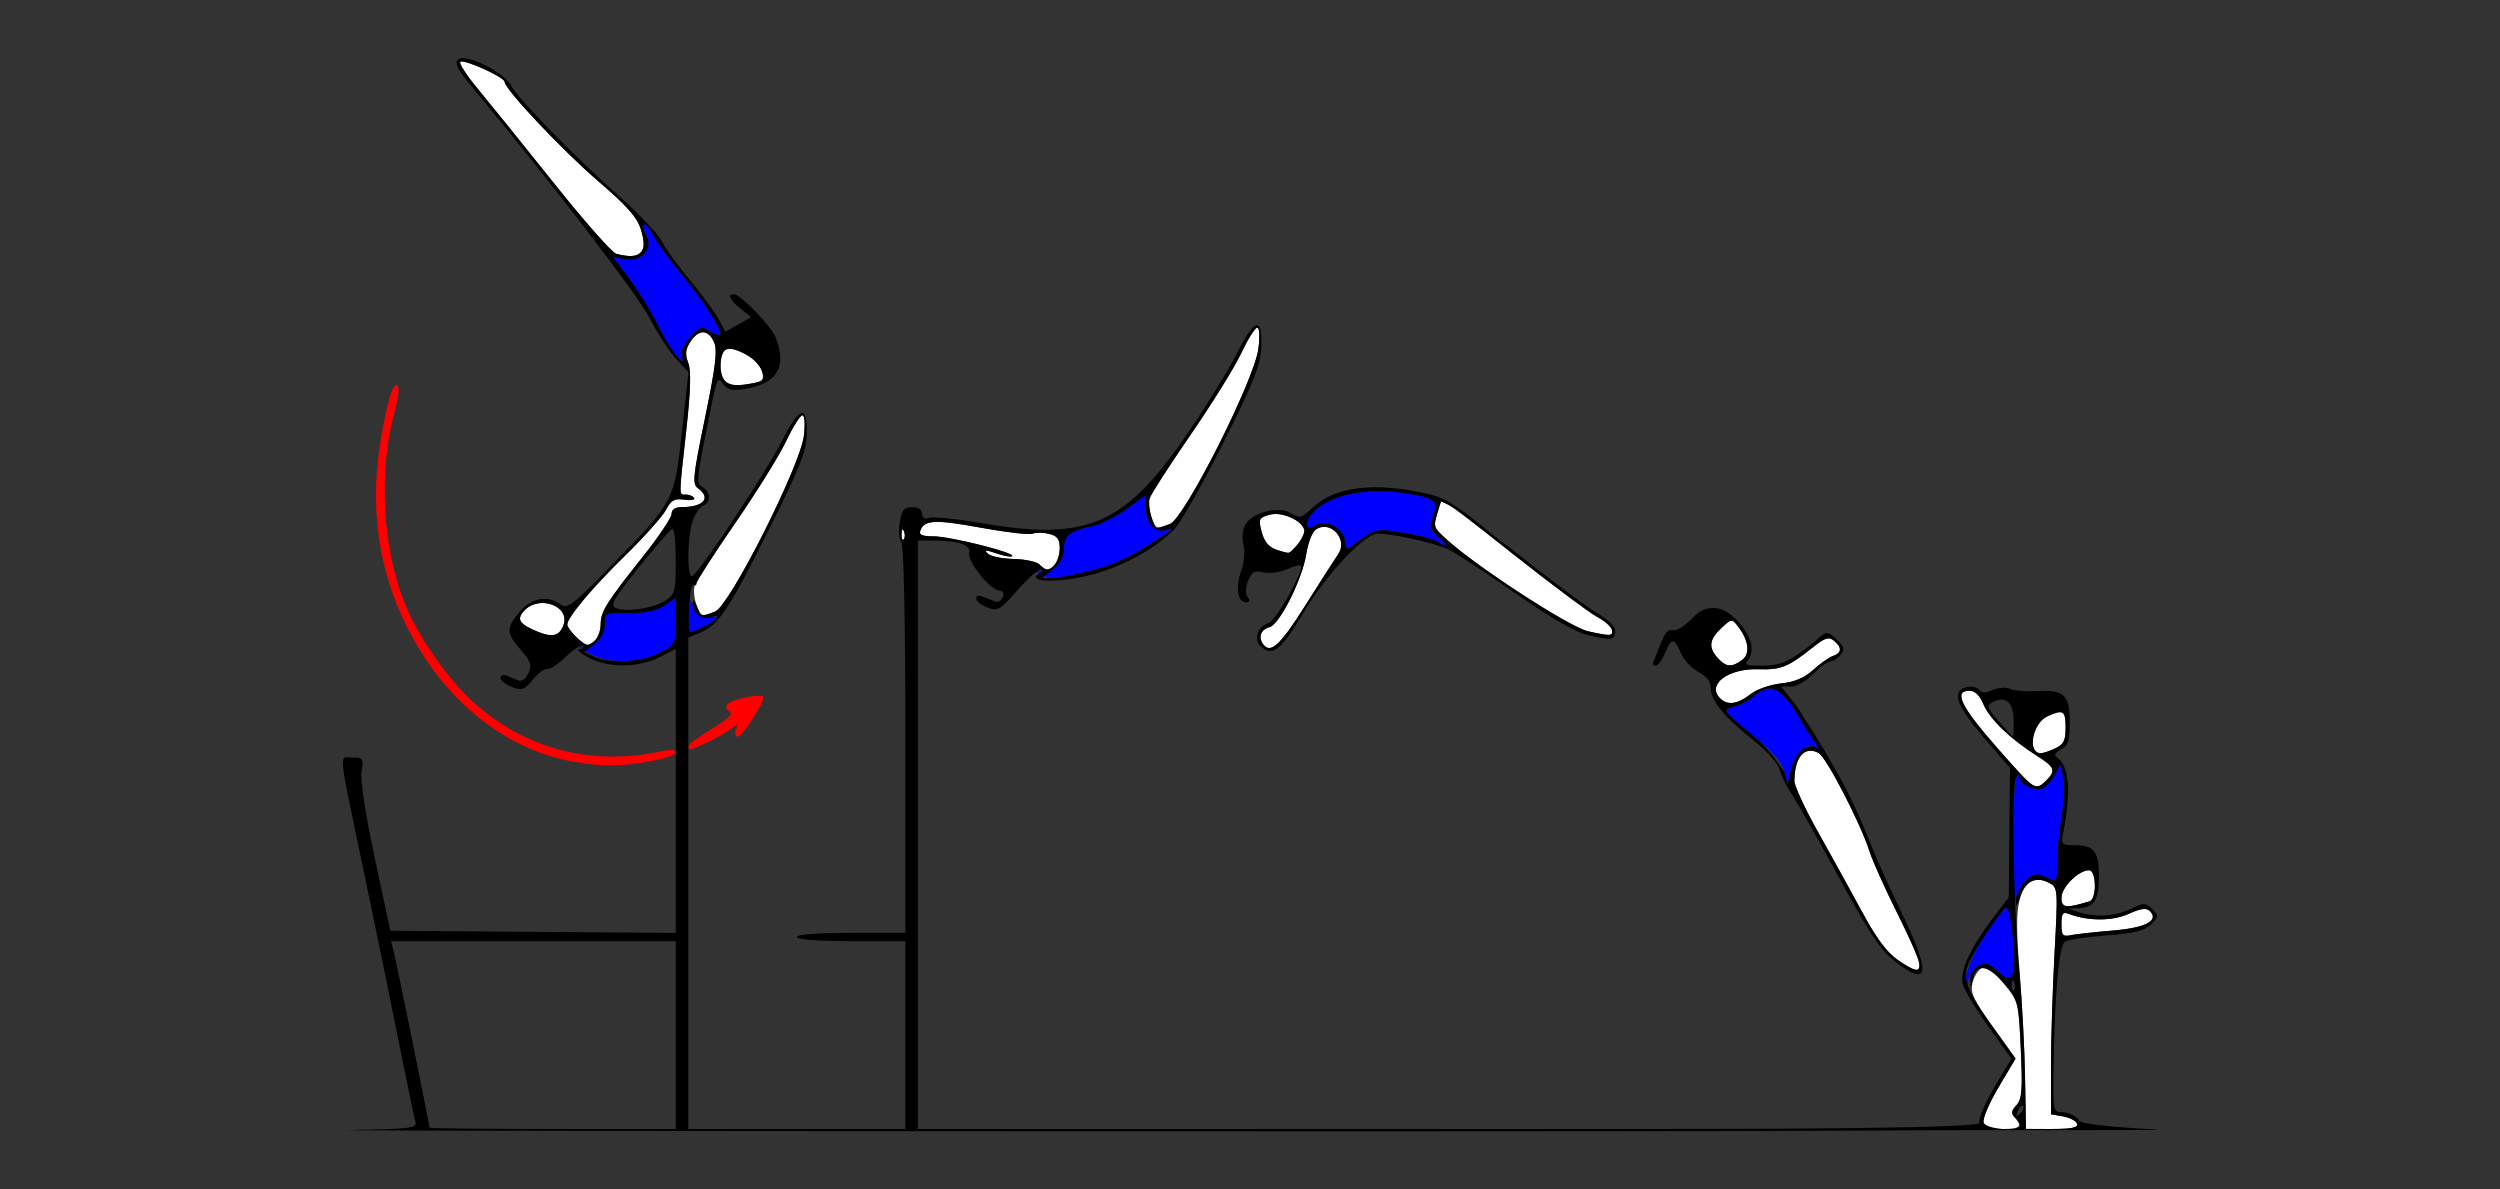 <?xml version="1.0" encoding="UTF-8" standalone="no"?>
<!-- Created with Inkscape (http://www.inkscape.org/) -->

<svg
   xmlns:dc="http://purl.org/dc/elements/1.1/"
   xmlns:cc="http://creativecommons.org/ns#"
   xmlns:rdf="http://www.w3.org/1999/02/22-rdf-syntax-ns#"
   xmlns:svg="http://www.w3.org/2000/svg"
   xmlns="http://www.w3.org/2000/svg"
   xmlns:sodipodi="http://sodipodi.sourceforge.net/DTD/sodipodi-0.dtd"
   xmlns:inkscape="http://www.inkscape.org/namespaces/inkscape"
   version="1.1"
   width="599"
   height="285"
   id="svg2"
   inkscape:version="0.91 r13725"
   sodipodi:docname="ub810102.svg">
  <rect width="100%" height="100%" fill="#333333" stroke="none"/>
  <sodipodi:namedview
     pagecolor="#cacaca"
     bordercolor="#666666"
     borderopacity="1"
     objecttolerance="10"
     gridtolerance="10"
     guidetolerance="10"
     inkscape:pageopacity="0"
     inkscape:pageshadow="2"
     inkscape:window-width="1289"
     inkscape:window-height="798"
     id="namedview11"
     showgrid="false"
     inkscape:zoom="1.0183639"
     inkscape:cx="285.63946"
     inkscape:cy="121.50986"
     inkscape:window-x="0"
     inkscape:window-y="0"
     inkscape:window-maximized="0"
     inkscape:current-layer="svg2" />
  <defs
     id="defs6" />
  <g
     id="g3376"
     transform="translate(34.989,2.6802238e-5)">
    <path
       sodipodi:nodetypes="sscsscsssssscssssscssccccssssssssssssssssssssssssssssssssssssssssssssscsssscsssssssssscsccssssssssssssccsscsssscsscccscccsssssssssssssssssssss"
       d="m 440.289,268.998 c -0.319,-0.831 1.267,-4.613 3.536,-8.433 l 4.114,-6.926 -5.499,-7.665 c -4.489,-6.257 -5.38,-8.152 -4.851,-10.317 0.611,-2.498 1.977,-4.102 3.524,-4.137 0.376,-0.008 2.229,1.897 4.118,4.235 3.371,4.171 3.445,4.465 3.979,15.874 0.462,9.866 0.299,11.869 -1.075,13.243 -1.264,1.264 -1.354,1.883 -0.412,2.826 2.078,2.078 1.344,2.807 -2.824,2.807 -2.669,0 -4.227,-0.509 -4.61,-1.507 z m 9.93,-10.745 c -0.116,-6.737 -0.705,-18.176 -1.309,-25.421 -0.789,-9.466 -0.794,-14.303 -0.017,-17.19 1.204,-4.473 3.707,-5.919 7.1,-4.104 2.103,1.126 2.125,1.405 1.288,16.805 -0.468,8.613 -0.851,20.83 -0.851,27.149 l 0,11.488 2.917,0.512 c 1.605,0.281 3.105,1.074 3.333,1.762 0.303,0.912 -1.295,1.25 -5.918,1.248 l -6.333,-0.002 -0.211,-12.248 z m -30.505,-28.249 c -2.542,-1.728 -5.14,-5.206 -8.402,-11.25 -2.597,-4.812 -7.345,-13.419 -10.552,-19.125 -3.207,-5.707 -5.824,-11.332 -5.817,-12.5 0.037,-5.762 2.435,-8.524 5.825,-6.71 1.829,0.979 10.135,17.057 12.185,23.586 0.691,2.2 3.668,8.83 6.616,14.733 7.075,14.168 7.099,15.991 0.144,11.266 z m 39.216,-8.587 c 0,-2.535 0.322,-3.002 1.705,-2.472 4.619,1.773 10.468,1.786 14.356,0.033 2.966,-1.338 4.298,-1.515 5.13,-0.682 2.296,2.296 -1.031,4.027 -8.997,4.679 -4.232,0.347 -8.707,0.841 -9.944,1.099 -1.954,0.407 -2.25,0.057 -2.25,-2.657 z m 0,-6.32 c 0,-2.518 4.1,-6.592 6.635,-6.592 1.762,0 1.868,6.908 0.115,7.448 -5.679,1.75 -6.75,1.614 -6.75,-0.856 z m -7.509,-27.357 c -0.555,-0.404 -3.979,-4.11 -7.609,-8.235 -9.018,-10.247 -10.866,-14 -6.895,-14 1.298,0 2.46,1.132 3.351,3.266 1.468,3.514 6.434,8.303 12.735,12.28 4.339,2.739 4.671,3.567 2.356,5.883 -1.744,1.744 -2.451,1.889 -3.937,0.806 z m 0.994,-8.259 c -1.248,-2.02 0.608,-6.697 3.111,-7.837 3.862,-1.76 4.404,-1.427 4.404,2.701 0,3.144 -0.461,4.05 -2.547,5 -3.133,1.427 -4.153,1.455 -4.968,0.136 z m -75.285,-12.176 c -3.272,-3.272 1.93,-7.204 9.207,-6.957 5.347,0.182 7.102,-0.523 12.993,-5.214 2.964,-2.36 3.871,-2.65 5.102,-1.628 1.981,1.644 1.893,2.922 -0.252,3.674 -0.963,0.337 -3.1,1.844 -4.75,3.349 -2.075,1.892 -4.442,2.886 -7.675,3.224 -2.625,0.274 -5.864,1.423 -7.385,2.62 -3.046,2.396 -5.464,2.707 -7.24,0.931 z m -0.545,-9.629 c -2.297,-2.538 -2.072,-4.431 0.852,-7.178 2.458,-2.309 2.537,-2.317 3.993,-0.424 2.61,3.393 2.99,6.6 0.956,8.087 -2.471,1.807 -3.83,1.694 -5.801,-0.484 z m -273.655,-5.171 c -1.1,-1.1 -2,-2.382 -2,-2.85 0,-1.713 5.986,-8.85 13.963,-16.65 4.5,-4.4 8.86,-9.283 9.688,-10.852 1.233,-2.335 2.026,-2.776 4.375,-2.431 1.578,0.232 2.641,0.052 2.363,-0.398 -0.278,-0.45 -1.155,-0.819 -1.947,-0.819 -1.755,0 -1.759,1.061 0.059,-15.339 1.069,-9.642 1.205,-14.306 0.473,-16.23 -0.79,-2.079 -0.67,-3.244 0.523,-5.065 1.991,-3.038 4.251,-3.014 5.651,0.059 0.881,1.933 0.447,5.62 -2.137,18.179 -2.952,14.348 -3.097,15.86 -1.626,16.936 3.161,2.311 1.249,4.461 -3.966,4.461 -1.554,0 -2.418,0.574 -2.418,1.606 0,0.883 -3.038,5.427 -6.75,10.096 -8.923,11.222 -10.238,13.322 -10.245,16.348 -0.005,2.487 -1.6,4.95 -3.205,4.95 -0.44,0 -1.7,-0.9 -2.8,-2 z m -8.946,-1.092 c -4.532,-1.832 -5.305,-2.973 -3.424,-5.052 3.562,-3.936 11.166,-1.186 9.465,3.422 -0.949,2.572 -2.605,3.018 -6.04,1.63 z m 37.896,-6.54 c -0.55,-1.448 -0.737,-3.463 -0.414,-4.479 0.322,-1.016 4.721,-7.844 9.775,-15.173 5.054,-7.329 10.509,-16.114 12.123,-19.521 1.614,-3.407 3.364,-6.195 3.889,-6.195 0.556,0 0.713,2.045 0.376,4.891 -0.859,7.256 -17.814,40.822 -21.286,42.143 -3.412,1.297 -3.324,1.33 -4.463,-1.665 z m 82.212,-9.606 c -0.681,-0.681 -3.487,-1.282 -6.236,-1.336 -2.749,-0.054 -5.534,-0.634 -6.189,-1.289 -0.922,-0.922 -0.449,-0.933 2.087,-0.048 1.803,0.629 3.5,0.921 3.772,0.649 0.799,-0.799 -14.898,-4.737 -18.883,-4.737 -2.792,0 -3.519,-0.344 -3.09,-1.462 0.961,-2.503 3.614,-2.607 14.678,-0.574 5.892,1.082 11.385,1.71 12.207,1.394 0.822,-0.316 2.619,-0.292 3.993,0.053 1.915,0.481 2.498,1.276 2.498,3.408 0,2.544 -1.527,5.181 -3,5.181 -0.33,0 -1.157,-0.557 -1.838,-1.238 z m -33.083,-7.345 c 0.048,-1.165 0.285,-1.402 0.604,-0.604 0.289,0.722 0.253,1.584 -0.079,1.917 -0.332,0.332 -0.569,-0.258 -0.525,-1.312 z m 59.871,-4.049 c -0.55,-1.448 -0.737,-3.463 -0.414,-4.479 0.322,-1.016 4.721,-7.844 9.775,-15.173 5.054,-7.329 10.509,-16.114 12.123,-19.521 1.614,-3.407 3.359,-6.195 3.879,-6.195 0.558,0 0.668,2.09 0.267,5.108 -1.001,7.547 -17.691,40.603 -21.167,41.925 -3.412,1.297 -3.324,1.33 -4.463,-1.665 z M 138.417,90.835 c -1.42,-2.563 -0.685,-7.33 1.13,-7.33 2.656,0 7.226,2.928 7.904,5.064 0.846,2.666 0.459,2.998 -4.188,3.599 -3.009,0.389 -4.05,0.102 -4.846,-1.334 z m -25.775,-30.026 c -0.983,-0.256 -7.775,-7.966 -15.093,-17.134 -7.318,-9.168 -15.464,-19.268 -18.104,-22.444 -2.64,-3.176 -4.509,-6.065 -4.154,-6.42 0.77,-0.77 10.64,3.693 10.64,4.811 0,1.733 13.877,16.457 22.396,23.764 7.059,6.054 9.367,8.682 10.279,11.701 1.682,5.573 -0.069,7.253 -5.963,5.721 z"
       id="path2997"
       style="fill:#fefefe"
       inkscape:connector-curvature="0" />
    <path
       sodipodi:nodetypes="sssssssssssssssssssss"
       d="M 99.565,181.918 C 86.883,178.849 75.306,170.336 67.072,158.024 58.268,144.861 54.252,129.903 55.255,114.005 c 0.497,-7.888 2.898,-20.056 4.217,-21.375 1.393,-1.393 1.386,1.362 -0.017,6.517 -3.829,14.07 -2.715,32.827 2.723,45.857 3.307,7.924 10.391,18.017 16.412,23.385 12.666,11.289 28.399,15.252 45.59,11.485 1.537,-0.337 2.75,-0.171 2.75,0.376 0,1.319 -10.123,3.274 -16.417,3.171 -2.796,-0.046 -7.723,-0.722 -10.949,-1.503 z m 30.394,-3.164 c 0.016,-0.412 2.538,-2.269 5.605,-4.126 4.02,-2.434 5.201,-3.608 4.23,-4.208 -0.886,-0.548 -1.007,-1.162 -0.355,-1.796 1.285,-1.249 8.492,-2.58 8.492,-1.569 0,1.578 -5.122,9.449 -6.149,9.449 -0.59,0 -0.775,-0.756 -0.415,-1.694 0.584,-1.521 0.467,-1.543 -1.143,-0.21 -1.649,1.364 -8.743,4.904 -9.827,4.904 -0.256,0 -0.453,-0.338 -0.438,-0.75 z"
       id="path2993"
       style="fill:#fe0000"
       inkscape:connector-curvature="0" />
    <path
       sodipodi:nodetypes="ssssssscsscssssssssssssssscscsssscssccssssssssssscsssssssscsscsssssss"
       d="m 436.067,234.446 c -0.153,-2.869 5.773,-13.468 9.087,-16.256 2.027,-1.705 2.162,-2.717 2.217,-16.667 0.033,-8.169 0.397,-15.189 0.809,-15.602 0.412,-0.412 0.75,-0.241 0.75,0.381 0,1.62 3.566,3.306 5.458,2.58 0.881,-0.338 2.209,-1.773 2.951,-3.188 l 1.348,-2.573 0.668,3.04 c 0.367,1.672 0.2,5.921 -0.371,9.442 -0.571,3.521 -1.042,8.555 -1.046,11.187 -0.007,4.569 -0.103,4.734 -2.134,3.647 -5.781,-3.094 -9.566,4.198 -8.368,16.123 0.776,7.728 -0.336,9.392 -3.985,5.963 -1.889,-1.775 -2.716,-1.985 -4.356,-1.107 -1.113,0.596 -2.22,2.097 -2.458,3.336 -0.399,2.074 -0.444,2.049 -0.57,-0.307 z m -43.506,-49.528 c -0.505,-2.173 -2.825,-4.821 -7.844,-8.949 -7.091,-5.833 -7.113,-5.867 -4.349,-6.606 1.528,-0.409 3.517,-1.391 4.42,-2.182 3.677,-3.222 5.758,-2.949 9.033,1.185 1.71,2.16 2.966,4.742 3.225,5.196 0.456,0.802 1.003,1.376 1.81,2.621 1.493,2.303 2.881,3.938 1.096,2.835 -1.895,-1.171 -4.822,1.487 -5.743,5.217 l -0.931,3.771 z M 105.931,156.402 c -1.925,-1.111 -2.647,-1.756 -1.605,-1.434 2.581,0.797 5.605,-2.148 5.605,-5.459 0,-2.61 0.163,-2.685 5.75,-2.629 3.982,0.04 6.596,-0.506 8.5,-1.774 l 2.75,-1.831 0,5.595 c 0,5.511 -0.059,5.625 -3.96,7.615 -5.146,2.625 -12.407,2.59 -17.04,-0.083 z m 24.015,-9.147 c 0.014,-4.103 0.059,-4.164 1.312,-1.75 0.869,1.676 2.018,2.421 3.485,2.262 1.204,-0.131 2.188,-0.03 2.188,0.224 0,0.497 -5.538,3.514 -6.45,3.514 -0.302,0 -0.543,-1.913 -0.535,-4.25 z m 83.985,-9.86 c -1.234,-0.888 -1.164,-0.969 0.395,-0.461 2.615,0.854 5.605,-2.107 5.605,-5.55 0,-3.072 1.493,-4.22 7,-5.382 1.925,-0.406 5.525,-2.214 8,-4.017 l 4.5,-3.279 0.105,2.871 c 0.14,3.83 2.148,6.107 4.786,5.428 1.99,-0.512 2.004,-0.471 0.248,0.727 -7.921,5.407 -11.652,7.264 -17.872,8.897 -8.143,2.138 -10.648,2.288 -12.767,0.763 z M 126.7,84.755 c -0.848,-0.963 -2.767,-4.225 -4.265,-7.25 -1.498,-3.025 -4.482,-7.853 -6.63,-10.728 l -3.906,-5.228 2.789,0.558 c 3.886,0.777 6.92,-2.467 5.242,-5.604 -0.638,-1.193 -0.913,-2.416 -0.611,-2.719 0.302,-0.302 1.351,0.935 2.331,2.75 0.98,1.815 4.045,6.039 6.811,9.385 5.319,6.435 9.85,13.539 9.108,14.281 -0.244,0.244 -1.415,-0.15 -2.604,-0.876 -1.939,-1.184 -2.416,-1.025 -4.657,1.555 -1.373,1.581 -2.259,3.494 -1.968,4.25 0.708,1.845 0.215,1.732 -1.64,-0.375 z"
       id="path2991"
       style="fill:#0000fe"
       inkscape:connector-curvature="0" />
    <path
       sodipodi:nodetypes="csssssscccccssccsssssscsssssscssssssssscccsssssssssssssscccccccssscsssssssssssssscssscsssscccssscssscccssssssssssssscsssssssssssccccccsssccssssssccsssssscssscscssssssscsscsscsssccccsssscccccsssssssssssssssssssssscssscsscsssscssscssssssssssssssssssssssssssssssssssssscssssssscsssscssssssssscsscsscccccssssssssssssscsssssccscssscssssssssscssssssssscsssssssccsssscsssssssccsssscssssscssssssscssssssssssssssss"
       d="m 48.74,270.756 c 14.894,-0.275 16.265,-0.451 15.8,-2.027 -0.28,-0.949 -2.084,-9.6 -4.007,-19.225 -1.923,-9.625 -5.571,-27.4 -8.106,-39.5 -6.563,-31.33 -6.265,-28.5 -2.996,-28.5 2.577,0 2.725,0.225 2.215,3.37 -0.333,2.054 0.904,10.157 3.169,20.75 l 3.716,17.38 34.2,0.263 34.2,0.263 0,-34.033 0,-34.033 -3.96,2.02 c -5.038,2.57 -12.366,2.579 -17.04,0.02 -1.925,-1.054 -2.862,-1.935 -2.083,-1.958 0.779,-0.023 1.11,-0.349 0.735,-0.724 -0.375,-0.375 -2.182,0.773 -4.016,2.55 -1.834,1.778 -3.841,3.097 -4.461,2.932 -0.62,-0.165 -2.154,0.967 -3.41,2.517 -2.019,2.492 -2.599,2.697 -5.024,1.775 -1.507,-0.573 -2.741,-1.551 -2.741,-2.174 0,-0.622 0.675,-0.859 1.5,-0.525 0.825,0.334 2.098,0.851 2.829,1.148 0.761,0.31 1.772,-0.438 2.364,-1.75 0.868,-1.92 0.572,-2.824 -1.829,-5.576 -3.524,-4.041 -3.56,-5.235 -0.276,-9.138 2.821,-3.353 6.701,-4.048 9.83,-1.76 1.615,1.181 2.869,0.222 12.14,-9.285 15.155,-15.541 15.069,-15.378 16.924,-32.193 l 1.566,-14.194 -2.894,-3.073 c -1.592,-1.69 -4.539,-6.223 -6.551,-10.073 -3.003,-5.748 -23.802,-32.774 -43.01,-55.887 -2.917,-3.51 -3.618,-4.988 -2.77,-5.837 1.633,-1.633 10.959,2.916 12.679,6.184 1.689,3.209 15.455,17.296 26.264,26.876 4.546,4.03 8.993,8.753 9.88,10.495 0.888,1.743 3.918,5.926 6.734,9.297 2.816,3.37 5.883,7.526 6.815,9.235 l 1.695,3.107 3.076,-1.735 3.076,-1.735 -2.521,-2.038 c -2.59,-2.093 -3.224,-3.462 -1.603,-3.462 1.603,0 9.025,7.72 10.074,10.479 2.678,7.044 0.266,10.956 -7.536,12.222 -2.888,0.469 -4.047,0.211 -5.016,-1.115 -1.552,-2.122 -1.461,-2.383 -4.47,12.821 -1.957,9.889 -2.01,10.991 -0.564,11.8 1.982,1.109 2.078,3.67 0.164,4.405 -0.787,0.302 -1.912,1.93 -2.5,3.618 -1.365,3.916 -1.428,14.11 -0.082,13.278 1.959,-1.211 17.849,-25.172 21.436,-32.325 4.209,-8.392 6.135,-8.903 5.957,-1.579 -0.098,4.026 -1.673,8 -8.863,22.362 -9.757,19.488 -12.256,23.269 -16.556,25.05 l -2.962,1.227 0,58.879 0,58.879 26,0 26,0 0,-22.5 0,-22.5 -13,0 c -8,0 -13,-0.385 -13,-1 0,-0.615 5,-1 13,-1 l 13,0 0,-46.3 c 0,-28.704 -0.37,-46.67 -0.974,-47.274 -0.536,-0.536 -0.702,-2.651 -0.369,-4.7 0.5,-3.083 1.014,-3.726 2.974,-3.726 1.485,0 2.369,0.585 2.369,1.567 0,1.053 0.59,1.38 1.795,0.998 0.987,-0.313 6.5,0.244 12.25,1.238 25.471,4.403 34.401,0.59 49.279,-21.045 4.636,-6.742 10.081,-15.55 12.099,-19.575 4.253,-8.481 6.18,-8.938 5.864,-1.39 -0.174,4.159 -1.826,8.301 -9.133,22.893 -4.906,9.798 -10.211,19.113 -11.788,20.7 -4.892,4.921 -12.995,9.229 -20.826,11.073 -7.498,1.766 -14.59,1.45 -11.49,-0.511 0.868,-0.549 0.978,-0.922 0.275,-0.931 -0.645,-0.008 -3.156,2.252 -5.581,5.024 -4.058,4.638 -4.621,4.959 -7.078,4.025 -1.468,-0.558 -2.669,-1.524 -2.669,-2.147 0,-1.043 0.49,-0.965 4.621,0.736 0.617,0.254 1.39,-0.239 1.719,-1.096 0.361,-0.941 0.058,-1.557 -0.767,-1.557 -2.145,0 -7.801,-7.018 -7.275,-9.028 0.505,-1.933 -2.615,-2.972 -8.922,-2.972 l -3.375,0 0,70.5 0,70.5 162.469,0 c 47.138,0 92.404,-0.168 91.89,-1.507 -0.319,-0.831 1.267,-4.613 3.536,-8.433 l 4.114,-6.926 -5.516,-7.688 c -3.034,-4.228 -5.799,-8.814 -6.144,-10.191 -0.762,-3.037 1.851,-8.752 7.206,-15.756 l 3.822,-5 0.146,-15.5 0.146,-15.5 -5.18,-6 c -6.023,-6.977 -7.857,-10.098 -7.097,-12.078 0.616,-1.606 4.178,-1.928 5.085,-0.46 0.374,0.606 1.485,0.557 2.995,-0.131 1.352,-0.616 3.193,-0.745 4.214,-0.294 0.998,0.44 3.966,0.681 6.598,0.537 6.397,-0.351 7.716,0.934 7.716,7.514 0,4.432 -0.364,5.537 -2.135,6.485 -1.301,0.696 -1.716,1.402 -1.063,1.806 3.043,1.881 3.586,8.19 1.58,18.372 -0.505,2.564 -0.313,2.75 2.838,2.75 4.608,0 5.779,1.521 5.779,7.5 0,5.667 -1.162,7.452 -4.95,7.6 l -2.55,0.1 2.5,0.801 c 4.187,1.341 8.75,1.087 12.486,-0.695 3.341,-1.593 3.655,-1.593 5.252,0.004 1.598,1.598 1.582,1.815 -0.273,3.67 -1.522,1.522 -3.946,2.123 -10.638,2.637 -4.767,0.366 -9.265,1.036 -9.997,1.487 -1.428,0.881 -2.533,13.507 -2.724,31.146 -0.105,9.702 -0.094,9.75 2.337,9.75 1.344,0 3.064,0.887 3.824,1.971 1.241,1.772 27.834,2.281 15.307,2.281 -99.273,0 -35.324,0.308 -181.074,0.306 -145.75,-0.002 -257.661,-0.14 -248.691,-0.306 z m 78.191,-22.752 0,-22.5 -34.108,0 -34.108,0 0.693,2.75 c 0.674,2.677 8.524,41.29 8.524,41.929 0,0.176 13.275,0.321 29.5,0.321 l 29.5,0 z m 322,21.7 c 0,-0.44 -0.529,-1.329 -1.176,-1.976 -0.902,-0.902 -0.809,-1.59 0.397,-2.95 1.31,-1.477 1.484,-3.72 1.041,-13.422 -0.531,-11.643 -0.533,-11.65 -4.147,-15.825 -3.889,-4.493 -6.629,-4.749 -7.42,-0.693 l -0.422,2.165 -0.136,-2.215 c -0.081,-1.322 0.708,-2.667 1.958,-3.336 1.734,-0.928 2.511,-0.73 4.513,1.152 3.664,3.442 4.626,1.559 3.809,-7.456 -0.381,-4.205 -1.091,-7.645 -1.577,-7.645 -1.018,0 -8.46,11.225 -9.395,14.172 -1.021,3.217 0.225,6.159 6.048,14.275 l 5.516,7.688 -4.114,6.926 c -2.269,3.82 -3.855,7.601 -3.536,8.433 0.608,1.584 8.641,2.241 8.641,0.707 z m 13.751,-0.45 c -0.229,-0.688 -1.729,-1.48 -3.333,-1.762 l -2.917,-0.512 0,-11.488 c 0,-6.319 0.383,-18.536 0.851,-27.149 0.837,-15.401 0.816,-15.68 -1.288,-16.805 -3.122,-1.671 -5.909,-0.358 -6.961,3.28 -0.722,2.496 -0.941,2.699 -1.012,0.936 -0.092,-2.298 3.054,-6.25 4.976,-6.25 0.586,0 1.936,0.466 3,1.035 1.787,0.956 1.935,0.67 1.942,-3.75 0.004,-2.632 0.475,-7.666 1.046,-11.187 0.571,-3.521 0.738,-7.77 0.371,-9.442 l -0.668,-3.04 -1.348,2.573 c -0.742,1.415 -2.069,2.85 -2.951,3.188 -1.933,0.742 -5.452,-0.971 -5.473,-2.663 -0.011,-0.859 -0.263,-0.823 -0.863,0.123 -1.118,1.764 -0.608,31.473 0.802,46.662 0.612,6.6 1.218,17.737 1.345,24.748 l 0.232,12.748 6.333,0.002 c 4.622,10e-4 6.221,-0.336 5.918,-1.248 z m -12.944,-4.276 c -0.308,-0.308 -0.867,0.247 -1.243,1.233 -0.543,1.425 -0.428,1.54 0.56,0.56 0.683,-0.678 0.991,-1.485 0.683,-1.793 z m -2.124,-29.661 c -0.319,-0.798 -0.556,-0.561 -0.604,0.604 -0.043,1.054 0.193,1.645 0.525,1.312 0.332,-0.332 0.368,-1.195 0.079,-1.917 z m 23.511,-12.343 c 7.966,-0.652 11.293,-2.383 8.997,-4.679 -0.833,-0.833 -2.164,-0.656 -5.13,0.682 -3.888,1.753 -9.736,1.74 -14.356,-0.033 -1.382,-0.53 -1.705,-0.063 -1.705,2.472 0,2.714 0.296,3.064 2.25,2.657 1.238,-0.258 5.712,-0.753 9.944,-1.099 z m -5.444,-7.022 c 1.753,-0.54 1.646,-7.448 -0.115,-7.448 -2.535,0 -6.635,4.073 -6.635,6.592 0,2.47 1.071,2.606 6.75,0.856 z m -10.321,-29.019 c 2.315,-2.315 1.983,-3.143 -2.356,-5.883 -6.301,-3.978 -11.267,-8.766 -12.735,-12.28 -0.892,-2.134 -2.053,-3.266 -3.351,-3.266 -3.971,0 -2.123,3.753 6.895,14 8.827,10.031 8.899,10.076 11.547,7.429 z m 2.024,-7.589 c 2.086,-0.95 2.547,-1.856 2.547,-5 0,-4.129 -0.542,-4.461 -4.404,-2.701 -3.541,1.613 -4.837,8.862 -1.584,8.862 0.492,0 2.04,-0.522 3.441,-1.161 z m -9.904,-6.848 c -0.052,-4.306 -2.04,-5.935 -5.132,-4.205 -1.413,0.791 -1.207,1.383 1.583,4.561 1.764,2.009 3.295,3.652 3.402,3.652 0.107,0 0.173,-1.804 0.146,-4.008 z M 122.97,156.485 c 3.901,-1.99 3.96,-2.104 3.96,-7.615 l 0,-5.595 -2.75,1.831 c -1.904,1.268 -4.518,1.814 -8.5,1.774 -5.629,-0.056 -5.75,6.1e-4 -5.75,2.711 0,1.751 -0.905,3.481 -2.462,4.705 l -2.462,1.937 2.212,1.068 c 3.702,1.788 11.432,1.387 15.752,-0.817 z m -15.24,-3.18 c 0.66,-0.66 1.202,-2.348 1.205,-3.75 0.006,-3.026 1.322,-5.125 10.245,-16.348 3.712,-4.669 6.75,-9.213 6.75,-10.096 0,-1.032 0.864,-1.606 2.418,-1.606 5.216,0 7.127,-2.15 3.966,-4.461 -1.471,-1.076 -1.326,-2.588 1.626,-16.936 2.584,-12.559 3.018,-16.246 2.137,-18.179 -1.4,-3.074 -3.66,-3.097 -5.651,-0.059 -1.193,1.821 -1.313,2.986 -0.523,5.065 0.732,1.924 0.596,6.588 -0.473,16.23 -1.818,16.401 -1.814,15.339 -0.059,15.339 0.793,0 1.669,0.369 1.947,0.819 0.278,0.45 -0.785,0.63 -2.363,0.398 -2.349,-0.345 -3.142,0.096 -4.375,2.431 -0.828,1.569 -5.188,6.452 -9.688,10.852 -7.977,7.8 -13.963,14.937 -13.963,16.65 0,1.077 3.734,4.85 4.8,4.85 0.44,0 1.34,-0.54 2,-1.2 z m -7.706,-3.521 c 1.701,-4.608 -5.903,-7.358 -9.465,-3.422 -1.881,2.079 -1.108,3.22 3.424,5.052 3.436,1.389 5.091,0.942 6.04,-1.63 z m 33.955,0.196 c 3.117,-1.612 4.087,-3.124 1.324,-2.064 -1.989,0.763 -4.396,-1.07 -4.31,-3.283 0.043,-1.101 0.356,-0.9 0.968,0.622 1.038,2.581 0.998,2.57 4.382,1.283 3.473,-1.32 20.427,-34.886 21.286,-42.143 0.337,-2.846 0.18,-4.891 -0.376,-4.891 -0.525,0 -2.276,2.788 -3.889,6.195 -1.614,3.407 -7.096,12.231 -12.184,19.609 -5.088,7.378 -9.25,13.842 -9.25,14.364 0,0.523 -0.338,0.743 -0.75,0.49 -0.412,-0.253 -0.888,2.195 -1.058,5.441 -0.169,3.246 -0.034,5.901 0.3,5.901 0.334,0 1.935,-0.687 3.558,-1.526 z m -9.479,-6.112 c 2.236,-1.465 2.43,-2.226 2.43,-9.56 0,-4.383 -0.386,-7.818 -0.857,-7.635 -0.471,0.183 -4.087,4.372 -8.034,9.308 -6.188,7.738 -6.932,9.078 -5.393,9.725 2.509,1.054 8.969,0.053 11.854,-1.838 z m 102.197,-7.234 c 6.22,-1.633 9.951,-3.49 17.872,-8.897 1.755,-1.198 1.741,-1.239 -0.248,-0.727 -2.638,0.679 -4.646,-1.599 -4.786,-5.428 l -0.105,-2.871 -4.5,3.279 c -2.475,1.803 -6.075,3.611 -8,4.017 -5.55,1.17 -7,2.302 -7,5.464 0,1.933 -0.873,3.579 -2.635,4.965 l -2.635,2.073 2.452,0 c 1.349,0 5.662,-0.843 9.585,-1.872 z m -8.967,-1.328 c 0.66,-0.66 1.2,-2.451 1.2,-3.981 0,-2.132 -0.583,-2.927 -2.498,-3.408 -1.374,-0.345 -3.171,-0.369 -3.993,-0.053 -0.822,0.316 -6.316,-0.312 -12.207,-1.394 -11.064,-2.033 -13.718,-1.929 -14.678,0.574 -0.429,1.118 0.298,1.462 3.09,1.462 3.985,0 19.682,3.938 18.883,4.737 -0.272,0.272 -1.969,-0.02 -3.772,-0.649 -2.536,-0.884 -3.009,-0.873 -2.087,0.048 0.655,0.655 3.44,1.235 6.189,1.289 2.749,0.054 5.555,0.655 6.236,1.336 1.543,1.543 2.127,1.549 3.638,0.038 z m -36.117,-7.987 c -0.319,-0.798 -0.556,-0.561 -0.604,0.604 -0.043,1.054 0.193,1.645 0.525,1.312 0.332,-0.332 0.368,-1.195 0.079,-1.917 z m 63.73,-1.779 c 3.476,-1.322 20.166,-34.378 21.167,-41.925 0.4,-3.018 0.291,-5.108 -0.267,-5.108 -0.52,0 -2.265,2.788 -3.879,6.195 -1.614,3.407 -7.069,12.191 -12.123,19.521 -5.054,7.329 -9.453,14.157 -9.775,15.173 -0.55,1.733 0.868,7.111 1.875,7.111 0.253,0 1.604,-0.435 3.003,-0.967 z m -97.739,-34.374 c 1.158,-1.158 -1.013,-4.783 -3.695,-6.17 -4.233,-2.189 -5.8,-1.869 -6.176,1.261 -0.56,4.67 1.134,6.482 5.53,5.914 2.108,-0.273 4.062,-0.725 4.341,-1.004 z M 128.34,85.129 c -0.29,-0.756 0.595,-2.669 1.968,-4.25 2.24,-2.58 2.717,-2.739 4.657,-1.555 1.188,0.726 2.36,1.12 2.604,0.876 0.742,-0.742 -3.789,-7.846 -9.108,-14.281 -2.766,-3.347 -5.832,-7.57 -6.811,-9.385 -0.98,-1.815 -2.029,-3.053 -2.331,-2.75 -0.302,0.302 -0.028,1.526 0.611,2.719 1.679,3.137 -1.356,6.381 -5.242,5.604 l -2.789,-0.558 3.906,5.228 c 2.148,2.876 5.132,7.703 6.63,10.728 2.414,4.874 5.22,9 6.12,9 0.172,0 0.076,-0.619 -0.214,-1.375 z m -9.607,-24.887 c 0.733,-0.884 0.695,-2.43 -0.128,-5.155 -0.911,-3.019 -3.22,-5.647 -10.279,-11.701 -8.52,-7.307 -22.396,-22.032 -22.396,-23.764 0,-1.117 -9.87,-5.58 -10.64,-4.811 -0.355,0.355 1.514,3.244 4.154,6.42 2.64,3.176 10.787,13.275 18.104,22.444 7.318,9.168 14.109,16.878 15.093,17.134 3.318,0.862 5.038,0.703 6.091,-0.566 z M 418.908,230.255 c -3.268,-2.542 -6.13,-6.842 -13.144,-19.75 -4.931,-9.075 -10.033,-18.075 -11.337,-20 -1.304,-1.925 -2.651,-4.652 -2.994,-6.059 -0.353,-1.449 -3.031,-4.48 -6.175,-6.989 -7.203,-5.748 -10.327,-9.53 -10.327,-12.503 0,-1.635 -0.924,-2.875 -2.906,-3.9 -1.598,-0.827 -3.508,-2.863 -4.244,-4.526 -1.674,-3.782 -2.291,-3.786 -3.85,-0.023 -0.683,1.65 -1.676,3 -2.205,3 -0.529,0 -0.81,-0.338 -0.624,-0.75 0.186,-0.412 0.993,-2.449 1.794,-4.526 0.978,-2.538 1.921,-3.598 2.876,-3.231 0.816,0.313 2.875,-0.953 4.838,-2.974 1.88,-1.935 3.118,-2.351 5.277,-2.322 3.729,0.05 7.879,5.3 8.654,8.386 0.344,1.37 0.071,3.097 -0.621,3.931 -1.06,1.278 -0.619,1.485 3.138,1.472 4.699,-0.016 6.624,-0.859 12.329,-5.399 2.955,-2.492 3.102,-3.472 5.77,-0.805 1.761,1.761 1.896,2.365 0.819,3.663 -0.71,0.855 -1.826,1.555 -2.481,1.555 -0.655,0 -2.484,1.35 -4.065,3 -1.628,1.7 -3.913,3 -5.271,3 l -2.397,0 3.084,3.894 c 1.696,2.142 2.636,4.123 2.969,4.526 0.333,0.403 1.291,1.963 2.098,3.208 0.807,1.245 1.28,2.205 1.741,2.866 0.237,0.341 2.01,3.404 4.128,7.165 2.119,3.762 5.054,9.99 6.523,13.84 1.469,3.85 5.205,12.231 8.303,18.625 7.148,14.755 6.655,18.125 -1.701,11.625 z m 6.022,0.733 c 0,-0.834 -2.412,-6.347 -5.36,-12.25 -2.948,-5.903 -5.925,-12.533 -6.616,-14.733 -2.049,-6.529 -10.355,-22.607 -12.185,-23.586 -3.39,-1.814 -5.788,0.948 -5.825,6.71 -0.008,1.168 2.61,6.793 5.817,12.5 3.207,5.707 7.955,14.313 10.552,19.125 3.262,6.044 5.859,9.522 8.402,11.25 4.264,2.897 5.216,3.077 5.216,0.984 z m -27.875,-51.55 c 1.054,-0.564 2.357,-0.753 2.896,-0.42 1.785,1.103 0.305,-0.501 -1.188,-2.804 -0.807,-1.245 -1.384,-2.033 -1.718,-2.651 -0.248,-0.46 -1.514,-3.037 -3.225,-5.196 -3.274,-4.134 -5.356,-4.407 -9.033,-1.185 -0.903,0.792 -2.893,1.774 -4.42,2.182 -2.764,0.739 -2.742,0.773 4.349,6.606 5.018,4.128 6.369,7.275 7.844,8.949 l 0.717,3.086 0.931,-3.771 c 0.512,-2.074 1.793,-4.232 2.847,-4.796 z M 384.37,166.374 c 1.521,-1.197 4.76,-2.345 7.385,-2.62 3.234,-0.338 5.6,-1.332 7.675,-3.224 1.65,-1.505 3.788,-3.012 4.75,-3.349 2.145,-0.752 2.233,-2.03 0.252,-3.674 -1.232,-1.022 -2.138,-0.733 -5.102,1.628 -5.891,4.691 -7.646,5.395 -12.993,5.214 -7.276,-0.247 -12.479,3.684 -9.207,6.957 1.776,1.776 4.193,1.465 7.24,-0.931 z m -1.983,-8.213 c 2.033,-1.487 1.654,-4.693 -0.956,-8.087 -1.456,-1.893 -1.535,-1.885 -3.993,0.424 -2.925,2.747 -3.149,4.64 -0.852,7.178 1.971,2.178 3.33,2.291 5.801,0.484 z"
       id="path2989"
       style="fill:#000000"
       inkscape:connector-curvature="0" />
    <path
       style="fill:#fefefe"
       d="m 269.257,123.321 c -2.616,0.701 -2.784,1.051 -1.969,4.092 0.628,2.342 1.646,3.601 3.441,4.254 1.402,0.511 2.791,0.864 3.086,0.785 1.268,-0.34 3.996,-4.407 3.699,-5.514 -0.622,-2.323 -5.354,-4.395 -8.257,-3.617 z m 12.276,2.997 c -0.451,0.105 -0.904,0.307 -1.341,0.624 -0.804,0.584 -1.796,3.202 -2.204,5.818 -0.93,5.962 -6.382,16.849 -8.757,17.485 -2.142,0.574 -2.834,2.368 -1.58,4.095 1.781,2.452 4.088,0.31 10.315,-9.58 3.466,-5.504 6.911,-10.881 7.656,-11.949 2.199,-3.154 -0.929,-7.226 -4.089,-6.493 z m 28.846,-6.704 -0.931,3.183 c -1.033,3.533 -1.032,3.537 2.247,6.515 7.238,6.573 29.304,20.902 33.784,21.937 2.516,0.581 4.903,0.99 5.308,0.907 1.635,-0.334 -0.142,-2.812 -3.134,-4.369 -1.751,-0.911 -10.831,-7.703 -20.178,-15.093 l -14.005,-11.038 z"
       id="path2997-6"
       inkscape:connector-curvature="0"
       sodipodi:nodetypes="ssssssccssssscccsscsscc" />
    <path
       style="fill:#0000fe"
       id="path2991-4"
       d="m 309.443,129.769 c -0.799,-0.566 -4.463,-1.515 -8.143,-2.109 -6.842,-1.104 -6.792,-1.118 -12.484,3.293 -1.101,0.854 -1.427,0.584 -1.564,-1.294 -0.22,-3.011 -4.335,-5.304 -6.899,-3.844 -3.289,1.873 -2.768,-1.631 0.633,-4.258 4.375,-3.379 12.64,-4.697 20.994,-3.348 7.019,1.133 7.738,1.795 6.282,5.792 -0.83,2.281 -0.703,2.713 1.333,4.532 2.39,2.134 2.287,2.965 -0.153,1.237 z"
       inkscape:connector-curvature="0"
       sodipodi:nodetypes="ssssssssss" />
    <path
       style="fill:#000000"
       d="m 294.278,116.746 c -6.204,0.067 -11.203,1.638 -14.445,4.625 -3.134,2.887 -3.202,2.906 -5.535,1.559 -1.475,-0.852 -3.712,-0.913 -5.811,-0.406 -2.098,0.507 -4.058,1.584 -4.982,3.016 -0.736,1.14 -0.997,3.35 -0.578,4.912 0.419,1.562 0.221,4.29 -0.439,6.061 -1.482,3.973 -1.032,7.651 0.955,7.805 1.016,0.078 1.174,-0.321 0.492,-1.26 -0.55,-0.757 -0.487,-2.531 0.141,-3.941 0.995,-2.235 1.472,-2.489 3.705,-1.967 1.414,0.331 3.955,-0.026 5.67,-0.797 1.709,-0.769 3.189,-1.091 3.289,-0.717 0.432,1.611 -6.111,13.2 -7.691,13.623 -2.619,0.702 -3.783,3.907 -2.014,5.545 2.889,2.675 4.824,1.154 10.363,-8.143 5.043,-8.464 13.565,-17.77 17.15,-18.729 2.003,-0.536 14.042,2.033 17.566,3.746 1.764,0.858 8.997,5.598 16.07,10.535 8.482,5.921 14.438,9.333 17.494,10.02 5.613,1.261 6.117,1.183 6.342,-0.955 0.113,-1.078 -1.595,-2.745 -4.781,-4.67 -2.727,-1.647 -11.867,-8.515 -20.312,-15.258 -5.272,-3.691 -10.083,-8.545 -15.566,-11.498 -2.26,-1.245 -5.857,-1.873 -7.928,-2.254 -3.266,-0.6 -6.334,-0.882 -9.154,-0.852 z m 1.893,0.945 c 1.899,0.031 3.853,0.202 5.811,0.518 7.019,1.133 7.737,1.794 6.281,5.791 -0.83,2.281 -0.703,2.714 1.334,4.533 2.39,2.134 2.288,2.963 -0.152,1.234 -0.799,-0.566 -4.465,-1.513 -8.145,-2.107 -6.842,-1.104 -6.791,-1.119 -12.482,3.291 -1.101,0.854 -1.427,0.585 -1.564,-1.293 -0.22,-3.011 -4.335,-5.303 -6.898,-3.844 -3.289,1.873 -2.768,-1.631 0.633,-4.258 1.641,-1.267 3.829,-2.245 6.363,-2.9 2.64,-0.683 5.655,-1.016 8.82,-0.965 z m 14.11,2.456 c 0,0 1.715,0.761 2.244,1.09 2.353,1.392 14.95,11.458 14.95,11.458 9.347,7.389 18.427,14.181 20.178,15.092 1.751,0.911 3.339,2.233 3.527,2.938 0.456,1.704 -0.298,1.774 -5.701,0.525 -4.48,-1.035 -26.545,-15.364 -33.783,-21.938 -3.279,-2.978 -3.282,-2.983 -2.248,-6.516 z m -39.86,3.011 c 2.859,-0.093 6.549,1.747 7.094,3.779 0.179,0.667 -0.461,2.15 -1.42,3.293 -0.959,1.143 -1.984,2.142 -2.279,2.221 -0.295,0.079 -1.684,-0.273 -3.086,-0.783 -1.795,-0.654 -2.814,-1.914 -3.441,-4.256 -0.815,-3.042 -0.647,-3.391 1.969,-4.092 0.363,-0.097 0.756,-0.149 1.164,-0.162 z m 11.703,3.076 c 2.939,-0.145 5.56,3.62 3.498,6.576 -0.745,1.068 -4.191,6.445 -7.656,11.949 -6.227,9.89 -8.533,12.033 -10.314,9.58 -1.255,-1.727 -0.562,-3.522 1.58,-4.096 2.375,-0.636 7.828,-11.523 8.758,-17.484 0.408,-2.615 1.399,-5.234 2.203,-5.818 0.437,-0.318 0.89,-0.518 1.342,-0.623 0.197,-0.046 0.394,-0.074 0.59,-0.084 z"
       id="path2989-1"
       inkscape:connector-curvature="0"
       sodipodi:nodetypes="sssssssscssccssscssssscccssssssssssssscccssssccscsccsssssssssccs" />
  </g>
</svg>

